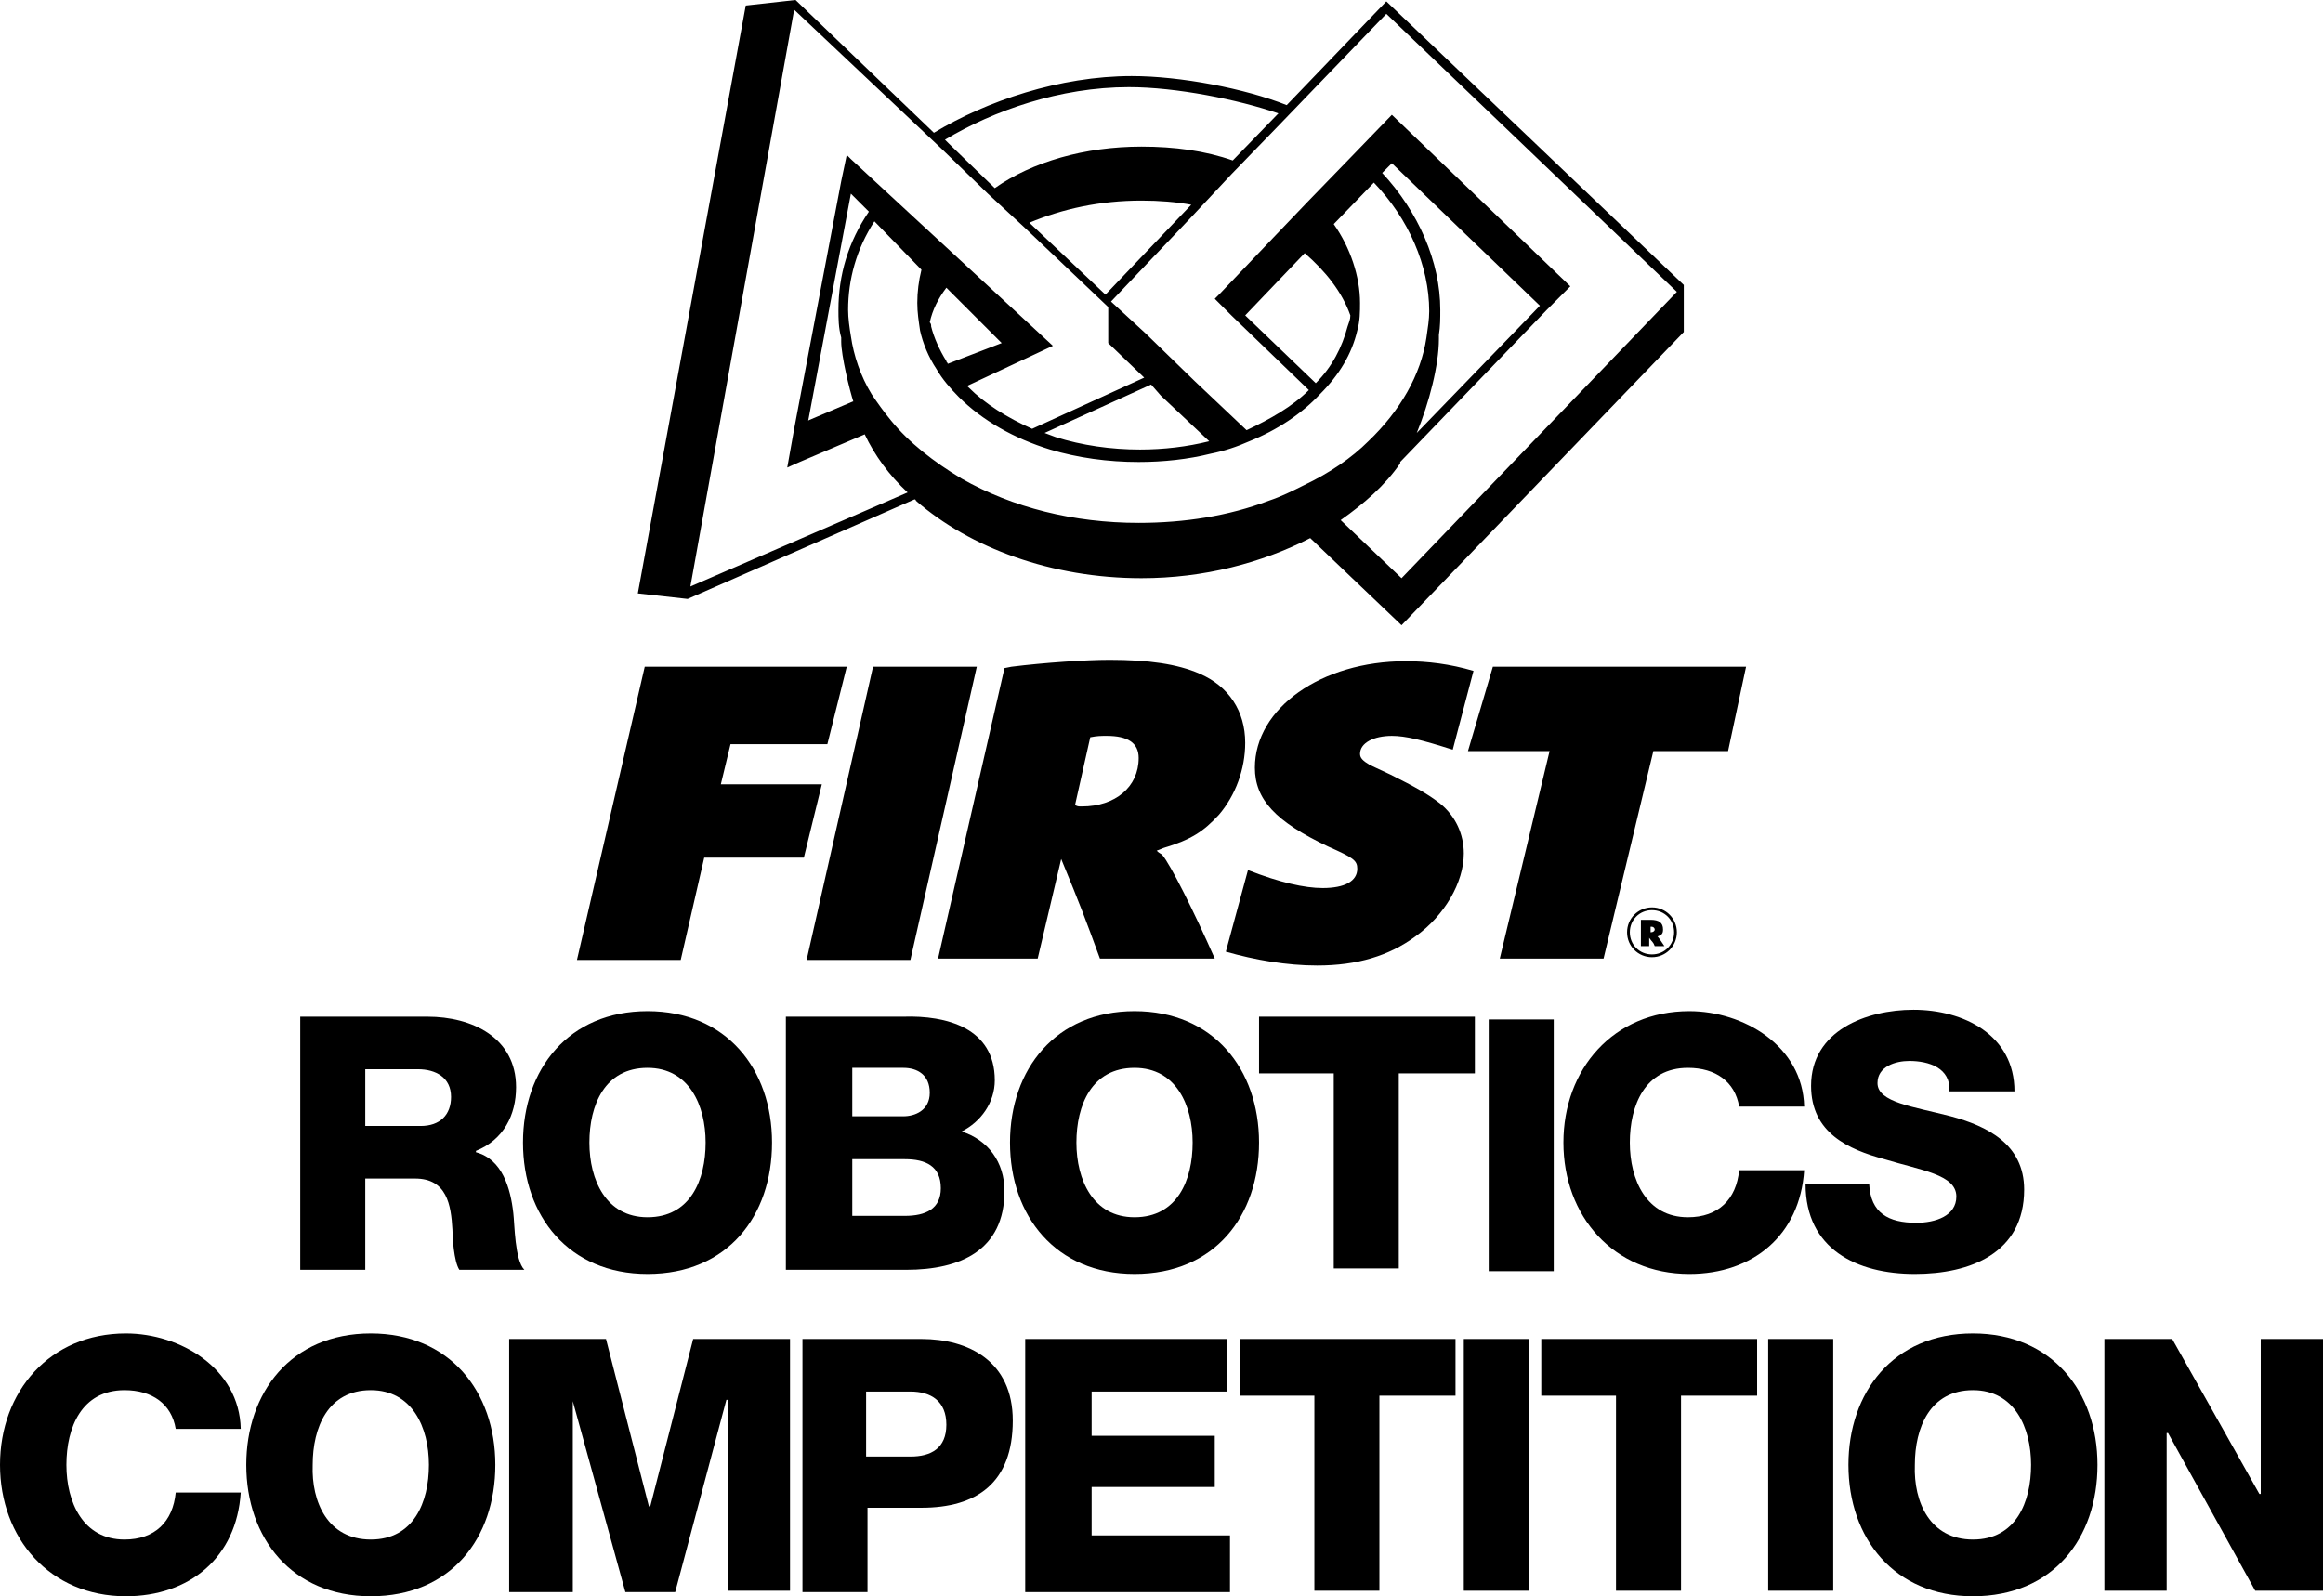 <?xml version="1.0" encoding="UTF-8" standalone="no"?>
<!-- Generator: Adobe Illustrator 17.1.0, SVG Export Plug-In . SVG Version: 6.00 Build 0)  -->

<svg
   xmlns:dc="http://purl.org/dc/elements/1.1/"
   xmlns:cc="http://creativecommons.org/ns#"
   xmlns:rdf="http://www.w3.org/1999/02/22-rdf-syntax-ns#"
   xmlns:svg="http://www.w3.org/2000/svg"
   xmlns="http://www.w3.org/2000/svg"
   xmlns:sodipodi="http://sodipodi.sourceforge.net/DTD/sodipodi-0.dtd"
   xmlns:inkscape="http://www.inkscape.org/namespaces/inkscape"
   version="1.1"
   id="Layer_2"
   x="0px"
   y="0px"
   viewBox="0 0 167.9 115.4"
   enable-background="new 0 0 225 164"
   xml:space="preserve"
   inkscape:version="0.91 r13725"
   sodipodi:docname="frc-logo-vertical.svg"
   width="167.9"
   height="115.4"><defs
   id="defs8994" /><sodipodi:namedview
   pagecolor="#ffffff"
   bordercolor="#666666"
   borderopacity="1"
   objecttolerance="10"
   gridtolerance="10"
   guidetolerance="10"
   inkscape:pageopacity="0"
   inkscape:pageshadow="2"
   inkscape:window-width="2560"
   inkscape:window-height="1377"
   id="namedview8992"
   showgrid="false"
   fit-margin-top="0"
   fit-margin-left="0"
   fit-margin-right="0"
   fit-margin-bottom="0"
   inkscape:zoom="5.7244444"
   inkscape:cx="119.75048"
   inkscape:cy="37.271426"
   inkscape:window-x="2552"
   inkscape:window-y="-8"
   inkscape:window-maximized="1"
   inkscape:current-layer="Layer_2" />
<g
   id="g8926"
   transform="translate(-30.2,-23)"
   style="fill:#000000">
	<path
   d="m 51.8,96.5 9.3,0 c 3.2,0 6.4,1.5 6.4,5.1 0,2 -0.9,3.8 -2.9,4.6 l 0,0.1 c 1.9,0.5 2.5,2.6 2.7,4.4 0.1,0.8 0.1,3.4 0.8,4.1 l -4.7,0 c -0.4,-0.6 -0.5,-2.4 -0.5,-2.9 -0.1,-1.8 -0.4,-3.7 -2.7,-3.7 l -3.6,0 0,6.6 -4.7,0 0,-18.3 z m 4.8,7.9 4,0 c 1.4,0 2.2,-0.8 2.2,-2.1 0,-1.4 -1.1,-2 -2.4,-2 l -3.8,0 0,4.1 z"
   id="path8928"
   inkscape:connector-curvature="0"
   style="fill:#000000" />
	<path
   d="m 77,96.1 c 5.7,0 9,4.2 9,9.5 0,5.3 -3.2,9.5 -9,9.5 -5.7,0 -9,-4.2 -9,-9.5 0,-5.3 3.3,-9.5 9,-9.5 z m 0,14.9 c 3.1,0 4.2,-2.7 4.2,-5.4 0,-2.7 -1.2,-5.4 -4.2,-5.4 -3.1,0 -4.2,2.7 -4.2,5.4 0,2.7 1.2,5.4 4.2,5.4 z"
   id="path8930"
   inkscape:connector-curvature="0"
   style="fill:#000000" />
	<path
   d="m 87,96.5 8.5,0 c 3.1,-0.1 6.6,0.8 6.6,4.6 0,1.6 -1,3 -2.4,3.7 1.9,0.6 3.1,2.2 3.1,4.3 0,4.3 -3.2,5.7 -7.1,5.7 l -8.7,0 0,-18.3 z m 4.8,7.2 3.7,0 c 0.8,0 1.9,-0.4 1.9,-1.7 0,-1.3 -0.9,-1.8 -1.9,-1.8 l -3.7,0 0,3.5 z m 0,7.2 3.8,0 c 1.5,0 2.6,-0.5 2.6,-2 0,-1.6 -1.1,-2.1 -2.6,-2.1 l -3.8,0 0,4.1 z"
   id="path8932"
   inkscape:connector-curvature="0"
   style="fill:#000000" />
	<path
   d="m 112.2,96.1 c 5.7,0 9,4.2 9,9.5 0,5.3 -3.2,9.5 -9,9.5 -5.7,0 -9,-4.2 -9,-9.5 0,-5.3 3.3,-9.5 9,-9.5 z m 0,14.9 c 3.1,0 4.2,-2.7 4.2,-5.4 0,-2.7 -1.2,-5.4 -4.2,-5.4 -3.1,0 -4.2,2.7 -4.2,5.4 0,2.7 1.2,5.4 4.2,5.4 z"
   id="path8934"
   inkscape:connector-curvature="0"
   style="fill:#000000" />
	<path
   d="m 136.7,100.6 -5.4,0 0,14.1 -4.7,0 0,-14.1 -5.4,0 0,-4.1 15.6,0 0,4.1 z"
   id="path8936"
   inkscape:connector-curvature="0"
   style="fill:#000000" />
	<path
   d="m 137.8,96.7 4.7,0 0,18.2 -4.7,0 0,-18.2 z"
   id="path8938"
   inkscape:connector-curvature="0"
   style="fill:#000000" />
	<path
   d="m 155.9,103 c -0.3,-1.8 -1.7,-2.8 -3.7,-2.8 -3.1,0 -4.2,2.7 -4.2,5.4 0,2.7 1.2,5.4 4.2,5.4 2.2,0 3.5,-1.3 3.7,-3.4 l 4.7,0 c -0.3,4.7 -3.7,7.5 -8.3,7.5 -5.5,0 -9.1,-4.2 -9.1,-9.5 0,-5.3 3.6,-9.5 9.1,-9.5 3.9,0 8.2,2.5 8.3,6.9 l -4.7,0 z"
   id="path8940"
   inkscape:connector-curvature="0"
   style="fill:#000000" />
	<path
   d="m 165.3,108.6 c 0.1,2.1 1.4,2.8 3.4,2.8 1.4,0 2.9,-0.5 2.9,-1.9 0,-1.6 -2.6,-1.9 -5.2,-2.7 -2.6,-0.7 -5.3,-1.9 -5.3,-5.3 0,-4 4,-5.5 7.4,-5.5 3.6,0 7.3,1.8 7.3,5.9 l -4.7,0 c 0.1,-1.7 -1.5,-2.2 -2.9,-2.2 -1,0 -2.3,0.4 -2.3,1.6 0,1.4 2.6,1.7 5.3,2.4 2.6,0.7 5.3,2 5.3,5.3 0,4.6 -3.9,6.1 -7.9,6.1 -4.2,0 -7.9,-1.8 -7.9,-6.5 l 4.6,0 z"
   id="path8942"
   inkscape:connector-curvature="0"
   style="fill:#000000" />
</g>
<g
   id="g8944"
   transform="translate(-30.2,-23)"
   style="fill:#000000">
	<path
   d="m 42.9,126.3 c -0.3,-1.8 -1.7,-2.8 -3.7,-2.8 -3.1,0 -4.2,2.7 -4.2,5.4 0,2.7 1.2,5.4 4.2,5.4 2.2,0 3.5,-1.3 3.7,-3.4 l 4.7,0 c -0.3,4.7 -3.7,7.5 -8.3,7.5 -5.5,0 -9.1,-4.2 -9.1,-9.5 0,-5.3 3.6,-9.5 9.1,-9.5 3.9,0 8.2,2.5 8.3,6.9 l -4.7,0 z"
   id="path8946"
   inkscape:connector-curvature="0"
   style="fill:#000000" />
	<path
   d="m 57,119.4 c 5.7,0 9,4.2 9,9.5 0,5.3 -3.2,9.5 -9,9.5 -5.7,0 -9,-4.2 -9,-9.5 0,-5.2 3.2,-9.5 9,-9.5 z m 0,14.9 c 3.1,0 4.2,-2.7 4.2,-5.4 0,-2.7 -1.2,-5.4 -4.2,-5.4 -3.1,0 -4.2,2.7 -4.2,5.4 -0.1,2.7 1.1,5.4 4.2,5.4 z"
   id="path8948"
   inkscape:connector-curvature="0"
   style="fill:#000000" />
	<path
   d="m 67,119.8 7,0 3.1,12.1 0.1,0 3.1,-12.1 7,0 0,18.2 -4.5,0 0,-13.8 -0.1,0 -3.7,13.9 -3.6,0 -3.8,-13.8 0,0 0,13.8 -4.6,0 0,-18.3 z"
   id="path8950"
   inkscape:connector-curvature="0"
   style="fill:#000000" />
	<path
   d="m 88.1,119.8 8.7,0 c 3.4,0 6.6,1.6 6.6,5.9 0,4.5 -2.6,6.3 -6.6,6.3 l -3.9,0 0,6.1 -4.7,0 0,-18.3 z m 4.7,8.5 3.2,0 c 1.5,0 2.6,-0.6 2.6,-2.3 0,-1.7 -1.1,-2.4 -2.6,-2.4 l -3.2,0 0,4.7 z"
   id="path8952"
   inkscape:connector-curvature="0"
   style="fill:#000000" />
	<path
   d="m 104.4,119.8 14.5,0 0,3.8 -9.8,0 0,3.2 8.9,0 0,3.7 -8.9,0 0,3.5 10,0 0,4.1 -14.8,0 0,-18.3 z"
   id="path8954"
   inkscape:connector-curvature="0"
   style="fill:#000000" />
	<path
   d="m 135.3,123.9 -5.4,0 0,14.1 -4.7,0 0,-14.1 -5.4,0 0,-4.1 15.6,0 0,4.1 z"
   id="path8956"
   inkscape:connector-curvature="0"
   style="fill:#000000" />
	<path
   d="m 136,119.8 4.7,0 0,18.2 -4.7,0 0,-18.2 z"
   id="path8958"
   inkscape:connector-curvature="0"
   style="fill:#000000" />
	<path
   d="m 157.1,123.9 -5.4,0 0,14.1 -4.7,0 0,-14.1 -5.4,0 0,-4.1 15.6,0 0,4.1 z"
   id="path8960"
   inkscape:connector-curvature="0"
   style="fill:#000000" />
	<path
   d="m 158,119.8 4.7,0 0,18.2 -4.7,0 0,-18.2 z"
   id="path8962"
   inkscape:connector-curvature="0"
   style="fill:#000000" />
	<path
   d="m 172.8,119.4 c 5.7,0 9,4.2 9,9.5 0,5.3 -3.2,9.5 -9,9.5 -5.7,0 -9,-4.2 -9,-9.5 0,-5.2 3.2,-9.5 9,-9.5 z m 0,14.9 c 3.1,0 4.2,-2.7 4.2,-5.4 0,-2.7 -1.2,-5.4 -4.2,-5.4 -3.1,0 -4.2,2.7 -4.2,5.4 -0.1,2.7 1.1,5.4 4.2,5.4 z"
   id="path8964"
   inkscape:connector-curvature="0"
   style="fill:#000000" />
	<path
   d="m 182.3,119.8 4.9,0 6.3,11.2 0.1,0 0,-11.2 4.5,0 0,18.2 -4.9,0 -6.3,-11.4 -0.1,0 0,11.4 -4.5,0 0,-18.2 z"
   id="path8966"
   inkscape:connector-curvature="0"
   style="fill:#000000" />
</g>
<g
   id="g8968"
   transform="translate(-30.2,-23)"
   style="fill:#000000">
	<path
   d="m 87.9,53.7 -0.5,2.8 5.3,-2.3 C 92.4,53.5 92.1,52.8 91.9,52 l -4,1.7 z"
   id="path8970"
   inkscape:connector-curvature="0"
   style="fill:#000000" />
	<line
   x1="87.9"
   y1="53.7"
   x2="87.9"
   y2="53.7"
   id="line8972"
   style="fill:#000000" />
	<path
   d="m 151.9,43.6 0,0 0,0 -21.5,-20.5 -7.2,7.5 c -3,-1.2 -7.7,-2.1 -11.2,-2.1 -5.2,0 -10.5,1.8 -14.3,4.1 l -10,-9.6 0,0 0,0 0,0 0,0 -3.6,0.4 -7.8,42.5 3.6,0.4 0,0 16.4,-7.2 c 0,0 0.1,0 0.1,0.1 3.9,3.4 9.8,5.6 16.3,5.6 4.5,0 8.7,-1.1 12.2,-2.9 l 6.6,6.3 20.4,-21.2 0,-3.4 0,0 0,0 z M 111.8,29.3 c 3.4,0 7.9,0.9 10.8,1.9 l -0.1,0.1 -3.2,3.3 0,0 c -2,-0.7 -4.2,-1 -6.6,-1 -4.1,0 -7.9,1.1 -10.6,3 l 0,0 -3.3,-3.2 -0.3,-0.3 c 3.5,-2.1 8.3,-3.8 13.3,-3.8 z m 4.5,8.5 -6.2,6.5 -5.5,-5.2 c 2.4,-1 5.1,-1.6 8.1,-1.6 1.3,0 2.5,0.1 3.6,0.3 z m -36.2,27.6 7.5,-41.7 10.7,10.1 3.3,3.2 2.6,2.4 6.1,5.8 0,2.6 2.6,2.5 -8.1,3.7 c -1.8,-0.8 -3.4,-1.8 -4.6,-3 0,0 -0.1,-0.1 -0.1,-0.1 L 106.3,48 91.7,34.5 91.4,34.2 91,36.1 87.6,54 l -0.5,2.8 0.9,-0.4 0,0 4.7,-2 c 0.7,1.5 1.8,3 3.1,4.2 l -15.7,6.8 z m 34,-13.8 3.5,3.3 c -1.6,0.4 -3.3,0.6 -5,0.6 -2.1,0 -4.2,-0.3 -6.1,-0.9 -0.3,-0.1 -0.5,-0.2 -0.8,-0.3 l 7.7,-3.5 0.7,0.8 z M 98.7,49.3 c 0,-0.1 -0.1,-0.1 -0.1,-0.2 -0.5,-0.8 -0.9,-1.7 -1.1,-2.5 0,-0.1 0,-0.2 -0.1,-0.3 0.2,-0.9 0.6,-1.7 1.2,-2.5 l 4,4 -3.9,1.5 z M 91,47.4 c 0,0 0,0 0,0 0,0.2 0,0.3 0,0.3 0,1 0.6,3.5 0.9,4.4 0,0 0,0 0,0 L 88.6,53.5 91.7,37 93,38.3 c -1.5,2.2 -2.2,4.6 -2.2,7.1 0,0.6 0,1.3 0.2,2 z m 33.4,10.7 c -0.8,0.4 -1.6,0.8 -2.5,1.1 -2.9,1.1 -6.1,1.6 -9.4,1.6 -4.7,0 -9.1,-1.1 -12.8,-3.2 -2,-1.2 -3.8,-2.6 -5.1,-4.2 -0.5,-0.6 -1,-1.3 -1.4,-1.9 -0.8,-1.3 -1.3,-2.8 -1.5,-4.2 -0.1,-0.6 -0.2,-1.3 -0.2,-1.9 0,-2.2 0.6,-4.4 1.9,-6.4 l 3.4,3.5 c -0.2,0.8 -0.3,1.6 -0.3,2.4 0,0.7 0.1,1.3 0.2,2 0.2,0.9 0.6,1.9 1.2,2.8 0.4,0.7 1,1.4 1.6,2 1.7,1.7 4,3 6.6,3.8 2,0.6 4.2,0.9 6.4,0.9 1.8,0 3.6,-0.2 5.2,-0.6 1,-0.2 1.9,-0.5 2.8,-0.9 2,-0.8 3.8,-2 5.1,-3.4 1.4,-1.4 2.3,-2.9 2.7,-4.6 0.2,-0.7 0.2,-1.4 0.2,-2 0,-1.9 -0.7,-4 -1.9,-5.7 l 2.9,-3 c 2.5,2.6 4,6 4,9.3 0,0.6 -0.1,1.2 -0.2,1.9 -0.4,2.7 -1.9,5.3 -4.2,7.5 -1.2,1.2 -2.8,2.3 -4.7,3.2 z m 0.9,-7.4 -5.1,-4.9 4.3,-4.5 c 1.5,1.3 2.7,2.8 3.3,4.5 0,0.3 -0.1,0.5 -0.2,0.8 -0.4,1.5 -1.1,2.9 -2.3,4.1 z m 8.9,-3.5 c 0.1,-0.6 0.1,-1.2 0.1,-1.8 0,-3.5 -1.6,-7.1 -4.2,-9.9 l 0.7,-0.7 10.7,10.3 -8.9,9.2 c 0.9,-2.2 1.6,-4.9 1.6,-6.8 0,-0.1 0,-0.2 0,-0.3 z m -2.7,17.6 -4.4,-4.2 c 1.7,-1.2 3.2,-2.5 4.3,-4.1 0,0 0,0 0,-0.1 l 10.6,-11 0.3,-0.3 1.4,-1.4 -12.9,-12.4 -2.9,3 -3.2,3.3 -2.2,2.3 -4.1,4.3 0,0 -0.4,0.4 1.2,1.2 5.6,5.4 c -1.2,1.2 -2.8,2.1 -4.5,2.9 0,0 0,0 0,0 l -3.7,-3.5 -3.6,-3.5 -2.5,-2.3 5.8,-6.1 2.9,-3.1 3.2,-3.3 8,-8.3 21,20.1 -19.9,20.7 z"
   id="path8974"
   inkscape:connector-curvature="0"
   style="fill:#000000" />
</g>
<g
   id="g8976"
   transform="translate(-30.2,-23)"
   style="fill:#000000">
	<path
   d="m 76.8,71.2 14.6,0 -1.4,5.6 -7,0 -0.7,2.9 7.3,0 -1.3,5.3 -7.2,0 -1.7,7.4 -7.5,0 4.9,-21.2 z"
   id="path8978"
   inkscape:connector-curvature="0"
   style="fill:#000000" />
	<path
   d="m 93.3,71.2 7.5,0 -4.8,21.2 -7.5,0 4.8,-21.2 z"
   id="path8980"
   inkscape:connector-curvature="0"
   style="fill:#000000" />
	<path
   d="m 102.8,71.3 0.5,-0.1 c 2.4,-0.3 5.4,-0.5 7.1,-0.5 2.8,0 4.9,0.3 6.5,1 2.1,0.9 3.3,2.7 3.3,5 0,1.9 -0.7,3.8 -1.9,5.2 -1.1,1.2 -2,1.8 -4,2.4 l -0.5,0.2 c 0.2,0.2 0.3,0.2 0.4,0.3 0.6,0.7 2.3,4.1 3.8,7.5 l -8.3,0 c -1.1,-3 -1.4,-3.8 -2.8,-7.2 l -1.7,7.2 -7.2,0 4.8,-21 z m 5.6,10 c 2.4,0 4.1,-1.4 4.1,-3.5 0,-1.1 -0.8,-1.6 -2.3,-1.6 -0.4,0 -0.7,0 -1.2,0.1 l -1.1,4.9 c 0.2,0.1 0.2,0.1 0.5,0.1 z"
   id="path8982"
   inkscape:connector-curvature="0"
   style="fill:#000000" />
	<path
   d="m 138.1,71.2 18.3,0 -1.3,6.1 -5.4,0 -3.6,15 -7.5,0 3.6,-15 -5.9,0 1.8,-6.1 z"
   id="path8984"
   inkscape:connector-curvature="0"
   style="fill:#000000" />
	<path
   d="m 149.6,88.6 c 1,0 1.8,0.8 1.8,1.8 0,1 -0.8,1.8 -1.8,1.8 -1,0 -1.8,-0.8 -1.8,-1.8 0,-1 0.8,-1.8 1.8,-1.8 z m 0,3.4 c 0.9,0 1.6,-0.7 1.6,-1.6 0,-0.9 -0.7,-1.6 -1.6,-1.6 -0.9,0 -1.6,0.7 -1.6,1.6 0,0.9 0.7,1.6 1.6,1.6 z m -0.7,-2.5 c 0.1,0 0.1,0 0.3,0 0.2,0 0.3,0 0.3,0 0.6,0 0.9,0.2 0.9,0.7 0,0.3 -0.1,0.4 -0.4,0.5 l 0,0 c 0,0 0,0 0,0 0.1,0.1 0.3,0.4 0.5,0.7 l -0.7,0 c -0.1,-0.3 -0.2,-0.3 -0.4,-0.6 l 0,0.6 -0.6,0 0,-1.9 z m 0.6,0.9 c 0.2,0 0.3,-0.1 0.3,-0.2 0,-0.1 -0.1,-0.2 -0.2,-0.2 0,0 0,0 -0.1,0 l 0,0.4 c 0,0 0,0 0,0 z"
   id="path8986"
   inkscape:connector-curvature="0"
   style="fill:#000000" />
	<g
   id="g8988"
   style="fill:#000000">
		<path
   d="m 118.8,91.8 c 2.1,0.6 4.4,1 6.6,1 2.9,0 5.2,-0.7 7.1,-2.1 2.1,-1.5 3.5,-3.9 3.5,-6 0,-1.4 -0.6,-2.7 -1.7,-3.6 -0.9,-0.7 -1.8,-1.2 -3.6,-2.1 l -1.5,-0.7 c -0.5,-0.3 -0.7,-0.5 -0.7,-0.8 0,-0.8 1,-1.3 2.3,-1.3 1,0 2.2,0.3 4.4,1 l 1.5,-5.7 c -1.7,-0.5 -3.3,-0.7 -4.9,-0.7 -6.1,0 -10.9,3.4 -10.9,7.7 0,2.3 1.5,3.9 5.3,5.7 1.8,0.8 2.1,1 2.1,1.6 0,0.9 -0.9,1.4 -2.5,1.4 -1.3,0 -3.1,-0.4 -5.4,-1.3 l 0,0 -1.6,5.9 z"
   id="path8990"
   inkscape:connector-curvature="0"
   style="fill:#000000" />
	</g>
</g>
</svg>